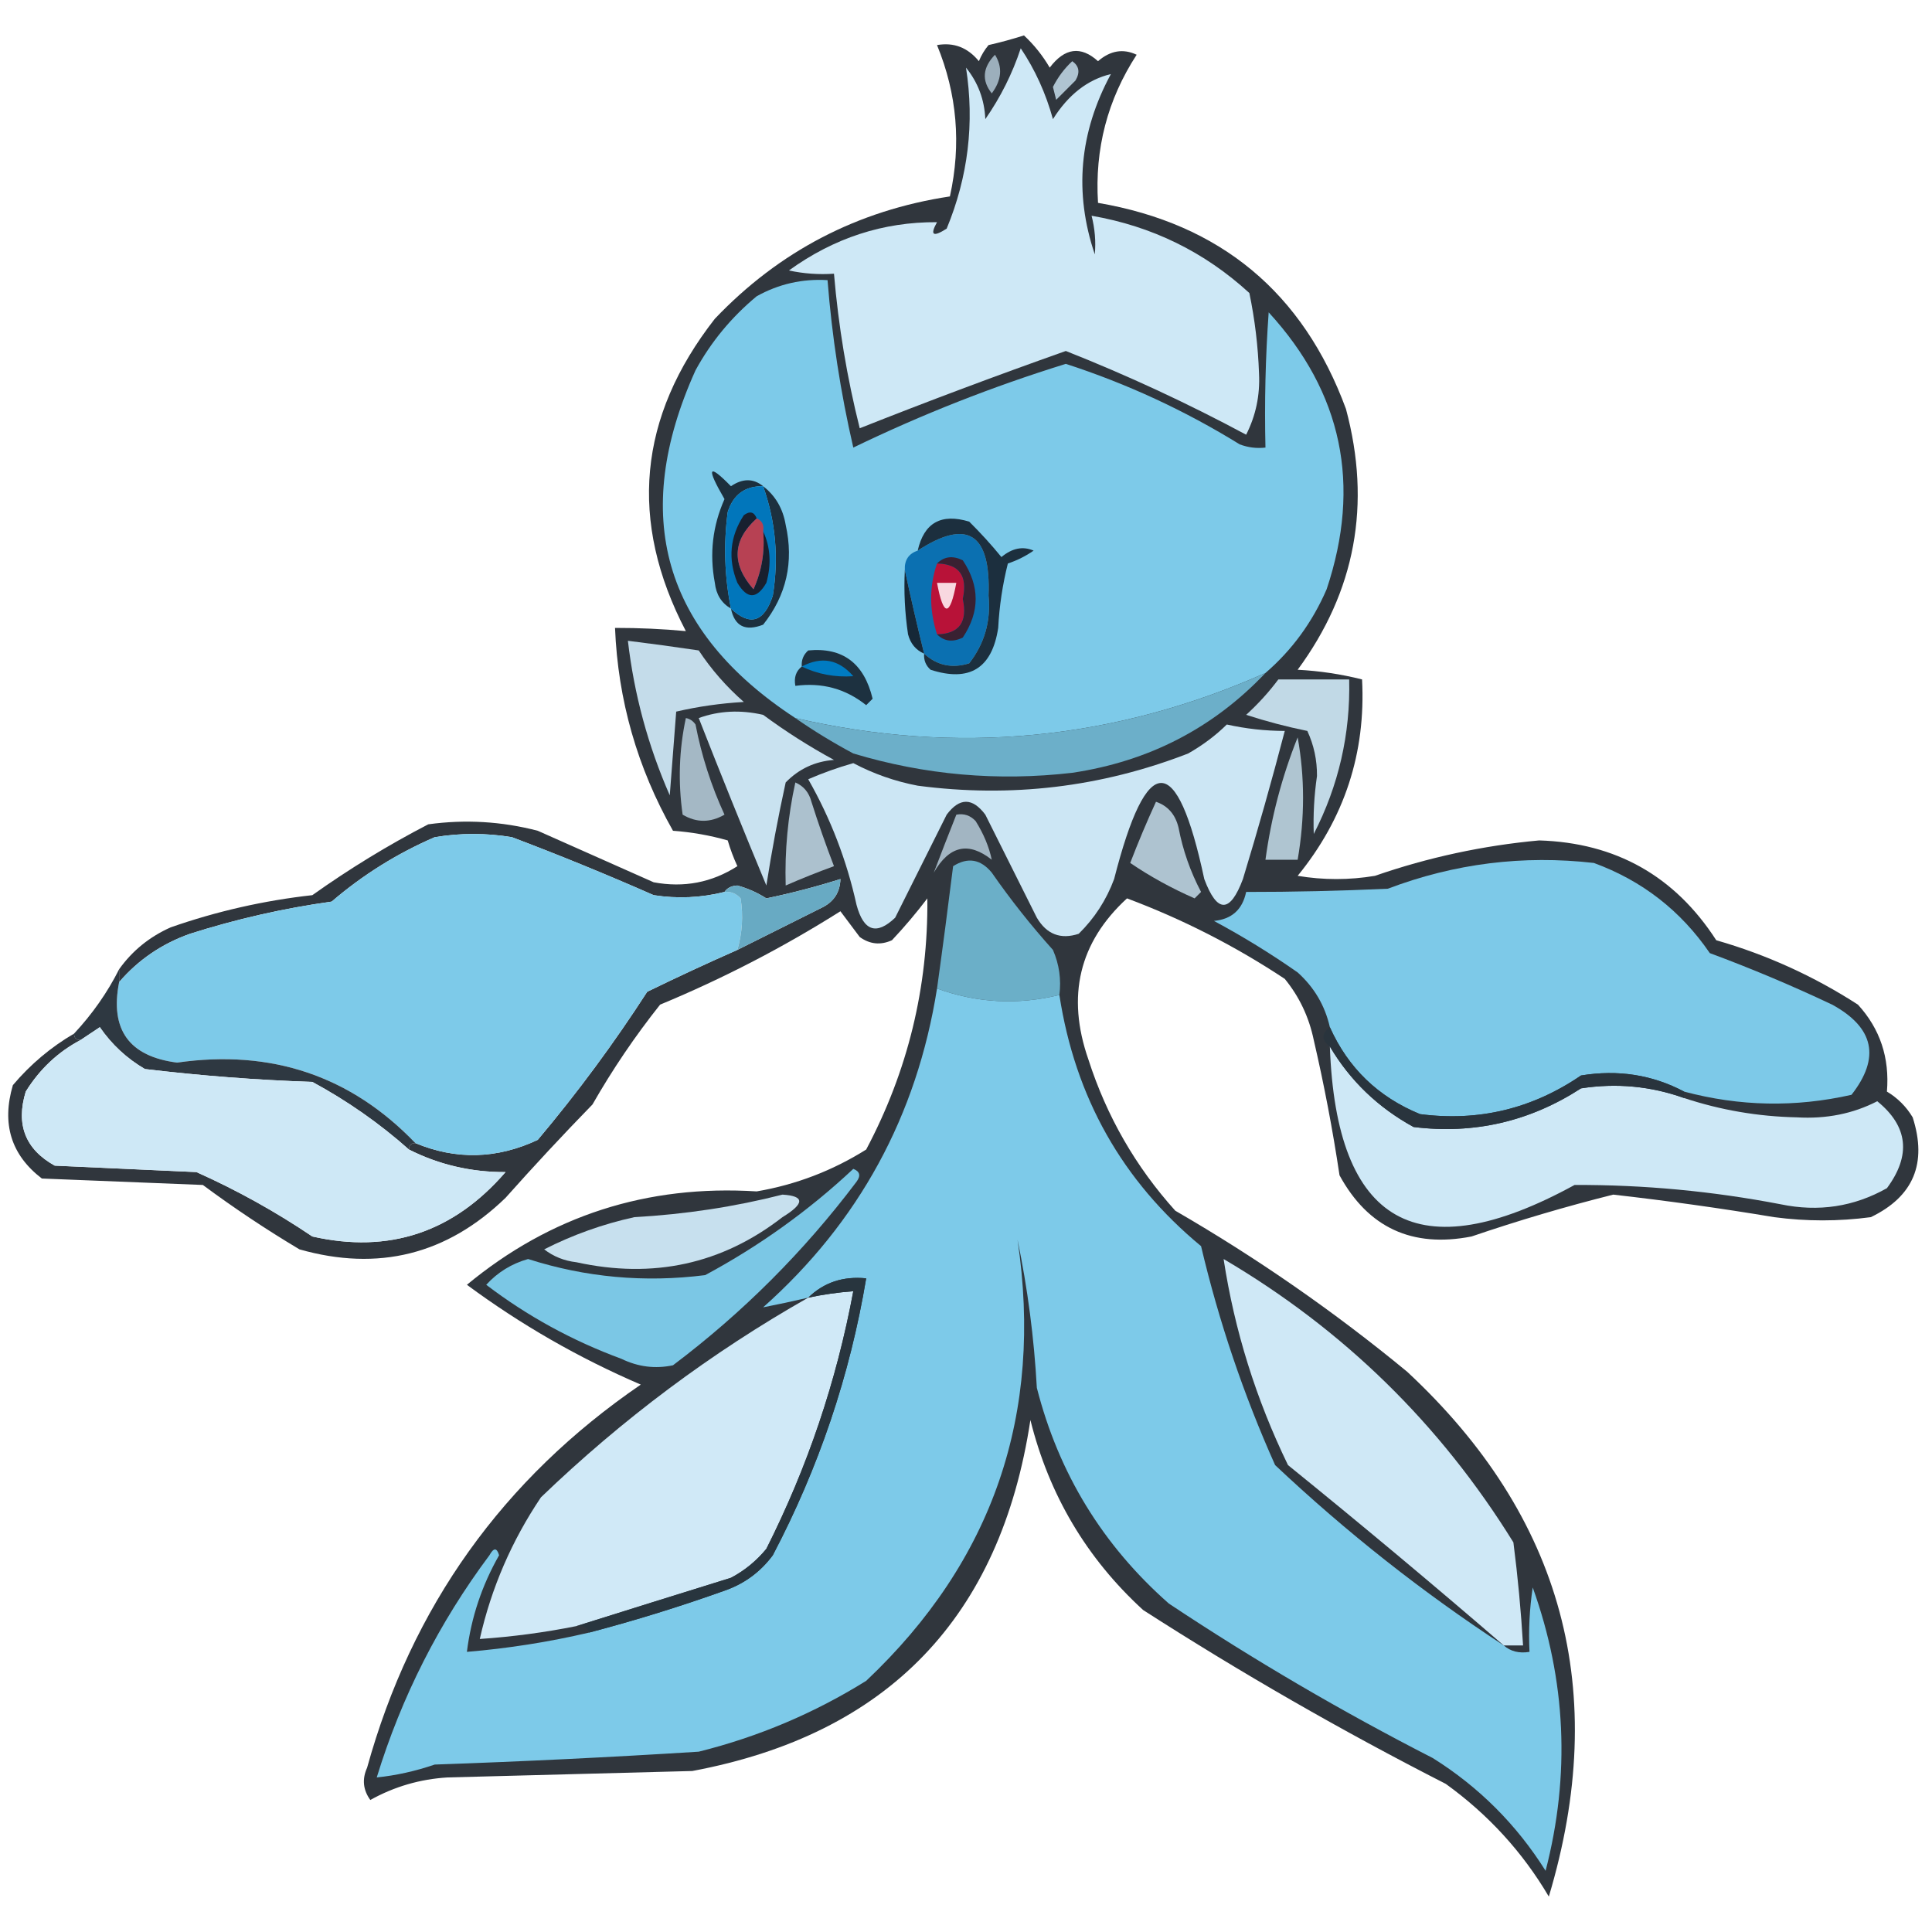 <?xml version="1.0" encoding="UTF-8"?>
<!DOCTYPE svg PUBLIC "-//W3C//DTD SVG 1.1//EN" "http://www.w3.org/Graphics/SVG/1.1/DTD/svg11.dtd">
<svg xmlns="http://www.w3.org/2000/svg" version="1.1" width="300px" height="300px" style="shape-rendering:geometricPrecision; text-rendering:geometricPrecision; image-rendering:optimizeQuality; fill-rule:evenodd; clip-rule:evenodd" xmlns:xlink="http://www.w3.org/1999/xlink">
<g><path style="opacity:0.886" fill="#161d25" d="M 11.5,160.5 C 11.5,161.167 11.833,161.5 12.5,161.5C 8.99,163.357 6.157,166.024 4,169.5C 2.431,174.625 3.931,178.459 8.5,181C 15.833,181.333 23.167,181.667 30.5,182C 36.79,184.812 42.79,188.145 48.5,192C 60.413,194.696 70.413,191.362 78.5,182C 73.171,182.025 68.171,180.858 63.5,178.5C 63.5,177.833 63.833,177.5 64.5,177.5C 70.834,180.138 77.168,179.972 83.5,177C 89.655,169.689 95.321,162.023 100.5,154C 105.154,151.73 109.82,149.564 114.5,147.5C 118.807,145.347 123.14,143.18 127.5,141C 129.439,140.092 130.439,138.592 130.5,136.5C 126.746,137.686 122.913,138.686 119,139.5C 117.604,138.606 116.104,137.939 114.5,137.5C 113.584,137.543 112.917,137.876 112.5,138.5C 108.869,139.412 105.203,139.579 101.5,139C 94.247,135.805 86.914,132.805 79.5,130C 75.5,129.333 71.5,129.333 67.5,130C 61.635,132.542 56.301,135.875 51.5,140C 44.033,141.044 36.7,142.71 29.5,145C 25.13,146.549 21.463,149.049 18.5,152.5C 18.5,151.833 18.5,151.167 18.5,150.5C 20.546,147.634 23.213,145.467 26.5,144C 33.641,141.503 40.974,139.837 48.5,139C 54.257,134.905 60.257,131.238 66.5,128C 72.237,127.211 77.903,127.544 83.5,129C 89.5,131.667 95.5,134.333 101.5,137C 106.196,137.878 110.529,137.045 114.5,134.5C 113.902,133.205 113.402,131.872 113,130.5C 110.26,129.718 107.426,129.218 104.5,129C 98.956,119.204 95.956,108.704 95.5,97.5C 99.254,97.496 102.921,97.663 106.5,98C 97.582,80.922 99.082,64.756 111,49.5C 120.996,39.006 133.163,32.672 147.5,30.5C 149.285,22.422 148.619,14.589 145.5,7C 148.096,6.542 150.263,7.375 152,9.5C 152.374,8.584 152.874,7.75 153.5,7C 155.355,6.578 157.189,6.078 159,5.5C 160.565,6.952 161.898,8.619 163,10.5C 165.327,7.421 167.827,7.088 170.5,9.5C 172.412,7.844 174.412,7.511 176.5,8.5C 171.972,15.462 169.972,23.129 170.5,31.5C 189.504,34.751 202.337,45.417 209,63.5C 212.971,78.314 210.471,91.814 201.5,104C 204.882,104.176 208.215,104.676 211.5,105.5C 212.101,116.919 208.768,127.086 201.5,136C 205.5,136.667 209.5,136.667 213.5,136C 221.768,133.134 230.268,131.3 239,130.5C 250.897,130.864 260.064,136.031 266.5,146C 274.34,148.254 281.673,151.587 288.5,156C 291.936,159.757 293.436,164.257 293,169.5C 294.667,170.5 296,171.833 297,173.5C 299.29,180.64 297.123,185.807 290.5,189C 285.5,189.667 280.5,189.667 275.5,189C 267.196,187.616 258.863,186.449 250.5,185.5C 243.115,187.352 235.781,189.518 228.5,192C 219.275,193.802 212.442,190.636 208,182.5C 206.945,175.446 205.611,168.446 204,161.5C 203.261,157.938 201.761,154.772 199.5,152C 191.802,146.901 183.635,142.734 175,139.5C 167.573,146.319 165.573,154.652 169,164.5C 171.837,173.325 176.337,181.159 182.5,188C 195.198,195.347 207.198,203.681 218.5,213C 242.709,235.518 250.042,262.685 240.5,294.5C 236.429,287.592 231.096,281.759 224.5,277C 208.344,268.758 192.677,259.758 177.5,250C 168.73,241.969 162.897,232.135 160,220.5C 155.359,251.14 137.859,269.307 107.5,275C 94.833,275.333 82.167,275.667 69.5,276C 65.23,276.257 61.23,277.424 57.5,279.5C 56.369,277.926 56.203,276.259 57,274.5C 63.92,249.493 78.087,229.66 99.5,215C 89.873,210.862 80.873,205.695 72.5,199.5C 85.476,188.766 100.476,183.932 117.5,185C 123.589,183.956 129.256,181.79 134.5,178.5C 140.962,166.317 144.129,153.317 144,139.5C 142.285,141.759 140.452,143.926 138.5,146C 136.741,146.798 135.074,146.631 133.5,145.5C 132.5,144.167 131.5,142.833 130.5,141.5C 121.606,147.114 112.273,151.947 102.5,156C 98.609,160.893 95.109,166.06 92,171.5C 87.402,176.222 82.902,181.055 78.5,186C 69.403,194.808 58.736,197.475 46.5,194C 41.328,190.915 36.328,187.581 31.5,184C 23.167,183.667 14.833,183.333 6.5,183C 1.725,179.345 0.225,174.512 2,168.5C 4.722,165.276 7.888,162.609 11.5,160.5 Z"/></g>
<g><path style="opacity:1" fill="#cee8f6" d="M 158.5,7.5 C 160.726,10.818 162.393,14.484 163.5,18.5C 165.901,14.689 168.901,12.356 172.5,11.5C 167.591,20.577 166.757,29.91 170,39.5C 170.18,37.512 170.014,35.512 169.5,33.5C 178.873,35.12 187.04,39.12 194,45.5C 194.856,49.624 195.356,53.79 195.5,58C 195.668,61.381 195.001,64.547 193.5,67.5C 184.432,62.633 175.099,58.3 165.5,54.5C 154.726,58.312 144.059,62.312 133.5,66.5C 131.523,58.639 130.19,50.639 129.5,42.5C 127.143,42.663 124.81,42.497 122.5,42C 129.488,36.947 137.154,34.447 145.5,34.5C 144.371,36.529 144.871,36.863 147,35.5C 150.338,27.42 151.338,19.086 150,10.5C 151.867,12.808 152.867,15.475 153,18.5C 155.374,15.085 157.207,11.419 158.5,7.5 Z"/></g>
<g><path style="opacity:1" fill="#9cafbc" d="M 154.5,8.5 C 155.709,10.435 155.542,12.435 154,14.5C 152.41,12.495 152.576,10.495 154.5,8.5 Z"/></g>
<g><path style="opacity:1" fill="#afc4d1" d="M 166.5,9.5 C 167.573,10.251 167.74,11.251 167,12.5C 166,13.5 165,14.5 164,15.5C 163.833,14.833 163.667,14.167 163.5,13.5C 164.286,11.959 165.286,10.626 166.5,9.5 Z"/></g>
<g><path style="opacity:1" fill="#7dcae9" d="M 196.5,104.5 C 172.918,114.962 148.585,117.296 123.5,111.5C 102.977,98.073 97.81,80.073 108,57.5C 110.412,53.084 113.578,49.251 117.5,46C 120.923,44.096 124.59,43.263 128.5,43.5C 129.185,52.258 130.518,60.925 132.5,69.5C 143.133,64.355 154.133,60.021 165.5,56.5C 174.989,59.578 183.989,63.744 192.5,69C 193.793,69.49 195.127,69.657 196.5,69.5C 196.334,62.492 196.5,55.492 197,48.5C 208.424,60.948 211.424,75.281 206,91.5C 203.789,96.611 200.623,100.944 196.5,104.5 Z"/></g>
<g><path style="opacity:1" fill="#1c2f3d" d="M 118.5,75.5 C 115.708,75.452 113.875,76.785 113,79.5C 112.337,84.537 112.504,89.537 113.5,94.5C 112.034,93.653 111.2,92.32 111,90.5C 110.148,86.004 110.648,81.67 112.5,77.5C 109.625,72.545 109.958,71.878 113.5,75.5C 115.316,74.265 116.983,74.265 118.5,75.5 Z"/></g>
<g><path style="opacity:1" fill="#1c303f" d="M 118.5,75.5 C 120.41,76.975 121.576,78.975 122,81.5C 123.29,87.272 122.123,92.439 118.5,97C 115.738,98.077 114.072,97.244 113.5,94.5C 116.474,97.285 118.641,96.619 120,92.5C 120.948,86.655 120.448,80.988 118.5,75.5 Z"/></g>
<g><path style="opacity:1" fill="#0b70b1" d="M 143.5,101.5 C 142.401,97.07 141.401,92.736 140.5,88.5C 140.427,86.973 141.094,85.973 142.5,85.5C 150.202,80.471 153.869,82.804 153.5,92.5C 153.886,96.42 152.886,99.92 150.5,103C 147.829,103.833 145.496,103.333 143.5,101.5 Z"/></g>
<g><path style="opacity:1" fill="#1c2f3e" d="M 143.5,101.5 C 145.496,103.333 147.829,103.833 150.5,103C 152.886,99.92 153.886,96.42 153.5,92.5C 153.869,82.804 150.202,80.471 142.5,85.5C 143.48,81.173 146.147,79.673 150.5,81C 152.293,82.78 153.96,84.613 155.5,86.5C 157.169,85.11 158.836,84.777 160.5,85.5C 159.264,86.357 157.931,87.023 156.5,87.5C 155.676,90.785 155.176,94.118 155,97.5C 154.047,103.787 150.547,105.954 144.5,104C 143.748,103.329 143.414,102.496 143.5,101.5 Z"/></g>
<g><path style="opacity:1" fill="#b81238" d="M 145.5,87.5 C 148.95,87.573 150.283,89.406 149.5,93C 150.283,96.594 148.95,98.427 145.5,98.5C 144.285,94.699 144.285,91.033 145.5,87.5 Z"/></g>
<g><path style="opacity:1" fill="#0176bb" d="M 118.5,75.5 C 120.448,80.988 120.948,86.655 120,92.5C 118.641,96.619 116.474,97.285 113.5,94.5C 112.504,89.537 112.337,84.537 113,79.5C 113.875,76.785 115.708,75.452 118.5,75.5 Z"/></g>
<g><path style="opacity:1" fill="#18202f" d="M 117.5,80.5 C 113.729,83.905 113.562,87.572 117,91.5C 118.289,88.649 118.789,85.649 118.5,82.5C 119.634,84.966 119.801,87.633 119,90.5C 117.519,93.064 116.019,93.064 114.5,90.5C 113.004,86.81 113.337,83.31 115.5,80C 116.437,79.308 117.103,79.475 117.5,80.5 Z"/></g>
<g><path style="opacity:1" fill="#b74153" d="M 117.5,80.5 C 118.338,80.842 118.672,81.508 118.5,82.5C 118.789,85.649 118.289,88.649 117,91.5C 113.562,87.572 113.729,83.905 117.5,80.5 Z"/></g>
<g><path style="opacity:1" fill="#f8d8e0" d="M 145.5,90.5 C 146.5,90.5 147.5,90.5 148.5,90.5C 147.5,95.833 146.5,95.833 145.5,90.5 Z"/></g>
<g><path style="opacity:1" fill="#392132" d="M 145.5,87.5 C 146.601,86.402 147.934,86.235 149.5,87C 152.167,91 152.167,95 149.5,99C 147.934,99.765 146.601,99.598 145.5,98.5C 148.95,98.427 150.283,96.594 149.5,93C 150.283,89.406 148.95,87.573 145.5,87.5 Z"/></g>
<g><path style="opacity:1" fill="#162837" d="M 140.5,88.5 C 141.401,92.736 142.401,97.07 143.5,101.5C 142.21,100.942 141.377,99.942 141,98.5C 140.502,95.183 140.335,91.85 140.5,88.5 Z"/></g>
<g><path style="opacity:1" fill="#c4dcea" d="M 97.5,99.5 C 101.163,99.952 104.83,100.452 108.5,101C 110.461,103.963 112.794,106.629 115.5,109C 111.911,109.207 108.411,109.707 105,110.5C 104.667,114.833 104.333,119.167 104,123.5C 100.631,115.819 98.464,107.819 97.5,99.5 Z"/></g>
<g><path style="opacity:1" fill="#6cafc9" d="M 196.5,104.5 C 188.395,113.054 178.395,118.221 166.5,120C 154.925,121.339 143.592,120.339 132.5,117C 129.328,115.303 126.328,113.47 123.5,111.5C 148.585,117.296 172.918,114.962 196.5,104.5 Z"/></g>
<g><path style="opacity:1" fill="#1d3140" d="M 124.5,103.5 C 124.414,102.504 124.748,101.671 125.5,101C 130.847,100.484 134.181,102.984 135.5,108.5C 135.167,108.833 134.833,109.167 134.5,109.5C 131.301,106.943 127.634,105.943 123.5,106.5C 123.263,105.209 123.596,104.209 124.5,103.5 Z"/></g>
<g><path style="opacity:1" fill="#007bc2" d="M 124.5,103.5 C 127.562,101.879 130.228,102.379 132.5,105C 129.636,105.193 126.97,104.693 124.5,103.5 Z"/></g>
<g><path style="opacity:1" fill="#c1d9e6" d="M 198.5,105.5 C 202.167,105.5 205.833,105.5 209.5,105.5C 209.699,113.976 207.866,121.976 204,129.5C 203.895,126.527 204.062,123.527 204.5,120.5C 204.522,118.035 204.022,115.702 203,113.5C 199.805,112.851 196.639,112.018 193.5,111C 195.373,109.296 197.04,107.463 198.5,105.5 Z"/></g>
<g><path style="opacity:1" fill="#c9e2f0" d="M 108.5,111.5 C 111.64,110.359 114.973,110.192 118.5,111C 121.997,113.583 125.664,115.916 129.5,118C 126.542,118.229 124.042,119.396 122,121.5C 120.838,126.792 119.838,132.125 119,137.5C 115.385,128.807 111.885,120.141 108.5,111.5 Z"/></g>
<g><path style="opacity:1" fill="#a4b8c5" d="M 106.5,111.5 C 107.117,111.611 107.617,111.944 108,112.5C 108.937,117.354 110.437,122.02 112.5,126.5C 110.305,127.769 108.139,127.769 106,126.5C 105.274,121.448 105.441,116.448 106.5,111.5 Z"/></g>
<g><path style="opacity:1" fill="#cce6f4" d="M 190.5,112.5 C 193.455,113.159 196.455,113.492 199.5,113.5C 197.496,121.181 195.329,128.847 193,136.5C 191,141.833 189,141.833 187,136.5C 182.751,116.604 178.084,116.604 173,136.5C 171.789,139.759 169.956,142.592 167.5,145C 164.692,145.92 162.525,145.087 161,142.5C 158.333,137.167 155.667,131.833 153,126.5C 151,123.833 149,123.833 147,126.5C 144.333,131.833 141.667,137.167 139,142.5C 136.101,145.267 134.101,144.6 133,140.5C 131.48,133.602 128.98,127.102 125.5,121C 127.778,120.014 130.111,119.18 132.5,118.5C 135.656,120.163 138.989,121.33 142.5,122C 156.984,123.909 170.984,122.242 184.5,117C 186.747,115.723 188.747,114.223 190.5,112.5 Z"/></g>
<g><path style="opacity:1" fill="#afc5d1" d="M 201.5,114.5 C 202.617,120.678 202.617,127.011 201.5,133.5C 199.833,133.5 198.167,133.5 196.5,133.5C 197.389,126.941 199.056,120.608 201.5,114.5 Z"/></g>
<g><path style="opacity:1" fill="#acc1ce" d="M 123.5,121.5 C 124.79,122.058 125.623,123.058 126,124.5C 127.068,127.871 128.235,131.204 129.5,134.5C 126.956,135.426 124.456,136.426 122,137.5C 121.84,132.114 122.34,126.78 123.5,121.5 Z"/></g>
<g><path style="opacity:1" fill="#aec3d0" d="M 179.5,124.5 C 181.335,125.122 182.502,126.456 183,128.5C 183.67,132.011 184.837,135.344 186.5,138.5C 186.167,138.833 185.833,139.167 185.5,139.5C 181.926,137.935 178.593,136.102 175.5,134C 176.743,130.764 178.076,127.597 179.5,124.5 Z"/></g>
<g><path style="opacity:1" fill="#a2b5c2" d="M 148.5,126.5 C 149.675,126.281 150.675,126.614 151.5,127.5C 152.747,129.497 153.581,131.497 154,133.5C 150.4,130.646 147.4,131.313 145,135.5C 146.093,132.619 147.26,129.619 148.5,126.5 Z"/></g>
<g><path style="opacity:1" fill="#7dcae9" d="M 112.5,138.5 C 113.496,138.414 114.329,138.748 115,139.5C 115.43,142.192 115.263,144.859 114.5,147.5C 109.82,149.564 105.154,151.73 100.5,154C 95.321,162.023 89.655,169.689 83.5,177C 77.168,179.972 70.834,180.138 64.5,177.5C 54.48,167.064 42.147,162.898 27.5,165C 20.044,164.044 17.044,159.877 18.5,152.5C 21.463,149.049 25.13,146.549 29.5,145C 36.7,142.71 44.033,141.044 51.5,140C 56.301,135.875 61.635,132.542 67.5,130C 71.5,129.333 75.5,129.333 79.5,130C 86.914,132.805 94.247,135.805 101.5,139C 105.203,139.579 108.869,139.412 112.5,138.5 Z"/></g>
<g><path style="opacity:1" fill="#6bafc8" d="M 164.5,154.5 C 158.045,156.087 151.711,155.754 145.5,153.5C 146.379,147.183 147.212,140.85 148,134.5C 150.267,133.065 152.267,133.398 154,135.5C 156.937,139.721 160.104,143.721 163.5,147.5C 164.474,149.743 164.808,152.076 164.5,154.5 Z"/></g>
<g><path style="opacity:1" fill="#7dc9e8" d="M 261.5,169.5 C 256.573,166.891 251.239,166.058 245.5,167C 237.917,172.183 229.584,174.183 220.5,173C 214.006,170.339 209.339,165.839 206.5,159.5C 205.739,156.146 204.072,153.313 201.5,151C 197.334,148.083 193.001,145.416 188.5,143C 191.264,142.737 192.931,141.237 193.5,138.5C 200.738,138.506 208.072,138.339 215.5,138C 225.851,134.078 236.518,132.745 247.5,134C 254.99,136.746 260.99,141.412 265.5,148C 271.949,150.391 278.282,153.058 284.5,156C 291.013,159.567 292.013,164.234 287.5,170C 278.796,171.974 270.129,171.807 261.5,169.5 Z"/></g>
<g><path style="opacity:1" fill="#68aac3" d="M 114.5,147.5 C 115.263,144.859 115.43,142.192 115,139.5C 114.329,138.748 113.496,138.414 112.5,138.5C 112.917,137.876 113.584,137.543 114.5,137.5C 116.104,137.939 117.604,138.606 119,139.5C 122.913,138.686 126.746,137.686 130.5,136.5C 130.439,138.592 129.439,140.092 127.5,141C 123.14,143.18 118.807,145.347 114.5,147.5 Z"/></g>
<g><path style="opacity:0.945" fill="#222d36" d="M 18.5,150.5 C 18.5,151.167 18.5,151.833 18.5,152.5C 17.044,159.877 20.044,164.044 27.5,165C 42.147,162.898 54.48,167.064 64.5,177.5C 63.833,177.5 63.5,177.833 63.5,178.5C 58.933,174.441 53.933,170.941 48.5,168C 39.803,167.702 31.136,167.035 22.5,166C 19.689,164.356 17.356,162.19 15.5,159.5C 14.482,160.193 13.482,160.859 12.5,161.5C 11.833,161.5 11.5,161.167 11.5,160.5C 14.35,157.445 16.683,154.111 18.5,150.5 Z"/></g>
<g><path style="opacity:1" fill="#7dcae9" d="M 145.5,153.5 C 151.711,155.754 158.045,156.087 164.5,154.5C 166.941,170.394 174.274,183.394 186.5,193.5C 189.276,205.245 193.109,216.578 198,227.5C 209.076,237.935 220.91,247.268 233.5,255.5C 234.568,256.434 235.901,256.768 237.5,256.5C 237.335,253.15 237.502,249.817 238,246.5C 243.188,260.927 243.855,275.593 240,290.5C 235.5,283.333 229.667,277.5 222.5,273C 208.341,265.757 194.674,257.757 181.5,249C 171.222,239.945 164.389,228.778 161,215.5C 160.573,207.752 159.573,200.085 158,192.5C 162.038,219.559 154.205,242.392 134.5,261C 126.427,266.026 117.761,269.692 108.5,272C 94.843,272.861 81.176,273.527 67.5,274C 64.491,275.028 61.491,275.695 58.5,276C 62.35,263.466 68.183,251.966 76,241.5C 76.654,240.304 77.154,240.304 77.5,241.5C 74.828,246.183 73.161,251.183 72.5,256.5C 78.915,255.965 85.248,254.965 91.5,253.5C 98.583,251.639 105.583,249.472 112.5,247C 115.562,245.939 118.062,244.106 120,241.5C 127.146,227.894 131.98,213.56 134.5,198.5C 130.919,198.138 127.919,199.138 125.5,201.5C 123.09,202.063 120.757,202.563 118.5,203C 133.365,189.774 142.365,173.274 145.5,153.5 Z"/></g>
<g><path style="opacity:1" fill="#cee8f6" d="M 63.5,178.5 C 68.171,180.858 73.171,182.025 78.5,182C 70.413,191.362 60.413,194.696 48.5,192C 42.79,188.145 36.79,184.812 30.5,182C 23.167,181.667 15.833,181.333 8.5,181C 3.931,178.459 2.431,174.625 4,169.5C 6.157,166.024 8.99,163.357 12.5,161.5C 13.482,160.859 14.482,160.193 15.5,159.5C 17.356,162.19 19.689,164.356 22.5,166C 31.136,167.035 39.803,167.702 48.5,168C 53.933,170.941 58.933,174.441 63.5,178.5 Z"/></g>
<g><path style="opacity:1" fill="#cee8f6" d="M 206.5,162.5 C 209.644,167.809 213.977,171.975 219.5,175C 228.873,176.157 237.54,174.157 245.5,169C 250.983,168.15 256.317,168.65 261.5,170.5C 267.17,172.375 273.003,173.375 279,173.5C 283.575,173.774 287.742,172.941 291.5,171C 296.285,174.886 296.785,179.386 293,184.5C 287.879,187.389 282.379,188.223 276.5,187C 265.904,184.961 255.237,183.961 244.5,184C 220.16,197.332 207.493,190.165 206.5,162.5 Z"/></g>
<g><path style="opacity:1" fill="#29343d" d="M 206.5,159.5 C 209.339,165.839 214.006,170.339 220.5,173C 229.584,174.183 237.917,172.183 245.5,167C 251.239,166.058 256.573,166.891 261.5,169.5C 261.5,169.833 261.5,170.167 261.5,170.5C 256.317,168.65 250.983,168.15 245.5,169C 237.54,174.157 228.873,176.157 219.5,175C 213.977,171.975 209.644,167.809 206.5,162.5C 205.167,161.5 205.167,160.5 206.5,159.5 Z"/></g>
<g><path style="opacity:1" fill="#7bc7e5" d="M 132.5,181.5 C 133.525,181.897 133.692,182.563 133,183.5C 124.833,194.333 115.333,203.833 104.5,212C 101.743,212.584 99.077,212.25 96.5,211C 88.855,208.181 81.855,204.348 75.5,199.5C 77.28,197.556 79.447,196.223 82,195.5C 90.939,198.358 100.106,199.191 109.5,198C 117.939,193.459 125.606,187.959 132.5,181.5 Z"/></g>
<g><path style="opacity:1" fill="#c7e0ee" d="M 121.5,185.5 C 124.97,185.71 124.97,186.877 121.5,189C 112.113,196.286 101.446,198.619 89.5,196C 87.616,195.784 85.949,195.117 84.5,194C 88.95,191.739 93.617,190.072 98.5,189C 106.418,188.556 114.085,187.389 121.5,185.5 Z"/></g>
<g><path style="opacity:1" fill="#cfe8f6" d="M 233.5,255.5 C 222.524,246.031 211.357,236.698 200,227.5C 195.031,217.265 191.698,206.599 190,195.5C 208.619,206.452 223.619,221.119 235,239.5C 235.684,244.822 236.184,250.156 236.5,255.5C 235.5,255.5 234.5,255.5 233.5,255.5 Z"/></g>
<g><path style="opacity:1" fill="#d0e9f7" d="M 89.5,252.5 C 84.548,253.492 79.548,254.158 74.5,254.5C 76.289,246.586 79.456,239.253 84,232.5C 96.605,220.378 110.438,210.045 125.5,201.5C 127.806,201.007 130.139,200.674 132.5,200.5C 129.901,214.464 125.401,227.797 119,240.5C 117.457,242.378 115.624,243.878 113.5,245C 105.365,247.526 97.365,250.026 89.5,252.5 Z"/></g>
<g><path style="opacity:1" fill="#28353e" d="M 91.5,253.5 C 91.158,252.662 90.492,252.328 89.5,252.5C 97.365,250.026 105.365,247.526 113.5,245C 115.624,243.878 117.457,242.378 119,240.5C 125.401,227.797 129.901,214.464 132.5,200.5C 130.139,200.674 127.806,201.007 125.5,201.5C 127.919,199.138 130.919,198.138 134.5,198.5C 131.98,213.56 127.146,227.894 120,241.5C 118.062,244.106 115.562,245.939 112.5,247C 105.583,249.472 98.583,251.639 91.5,253.5 Z"/></g>
</svg>
